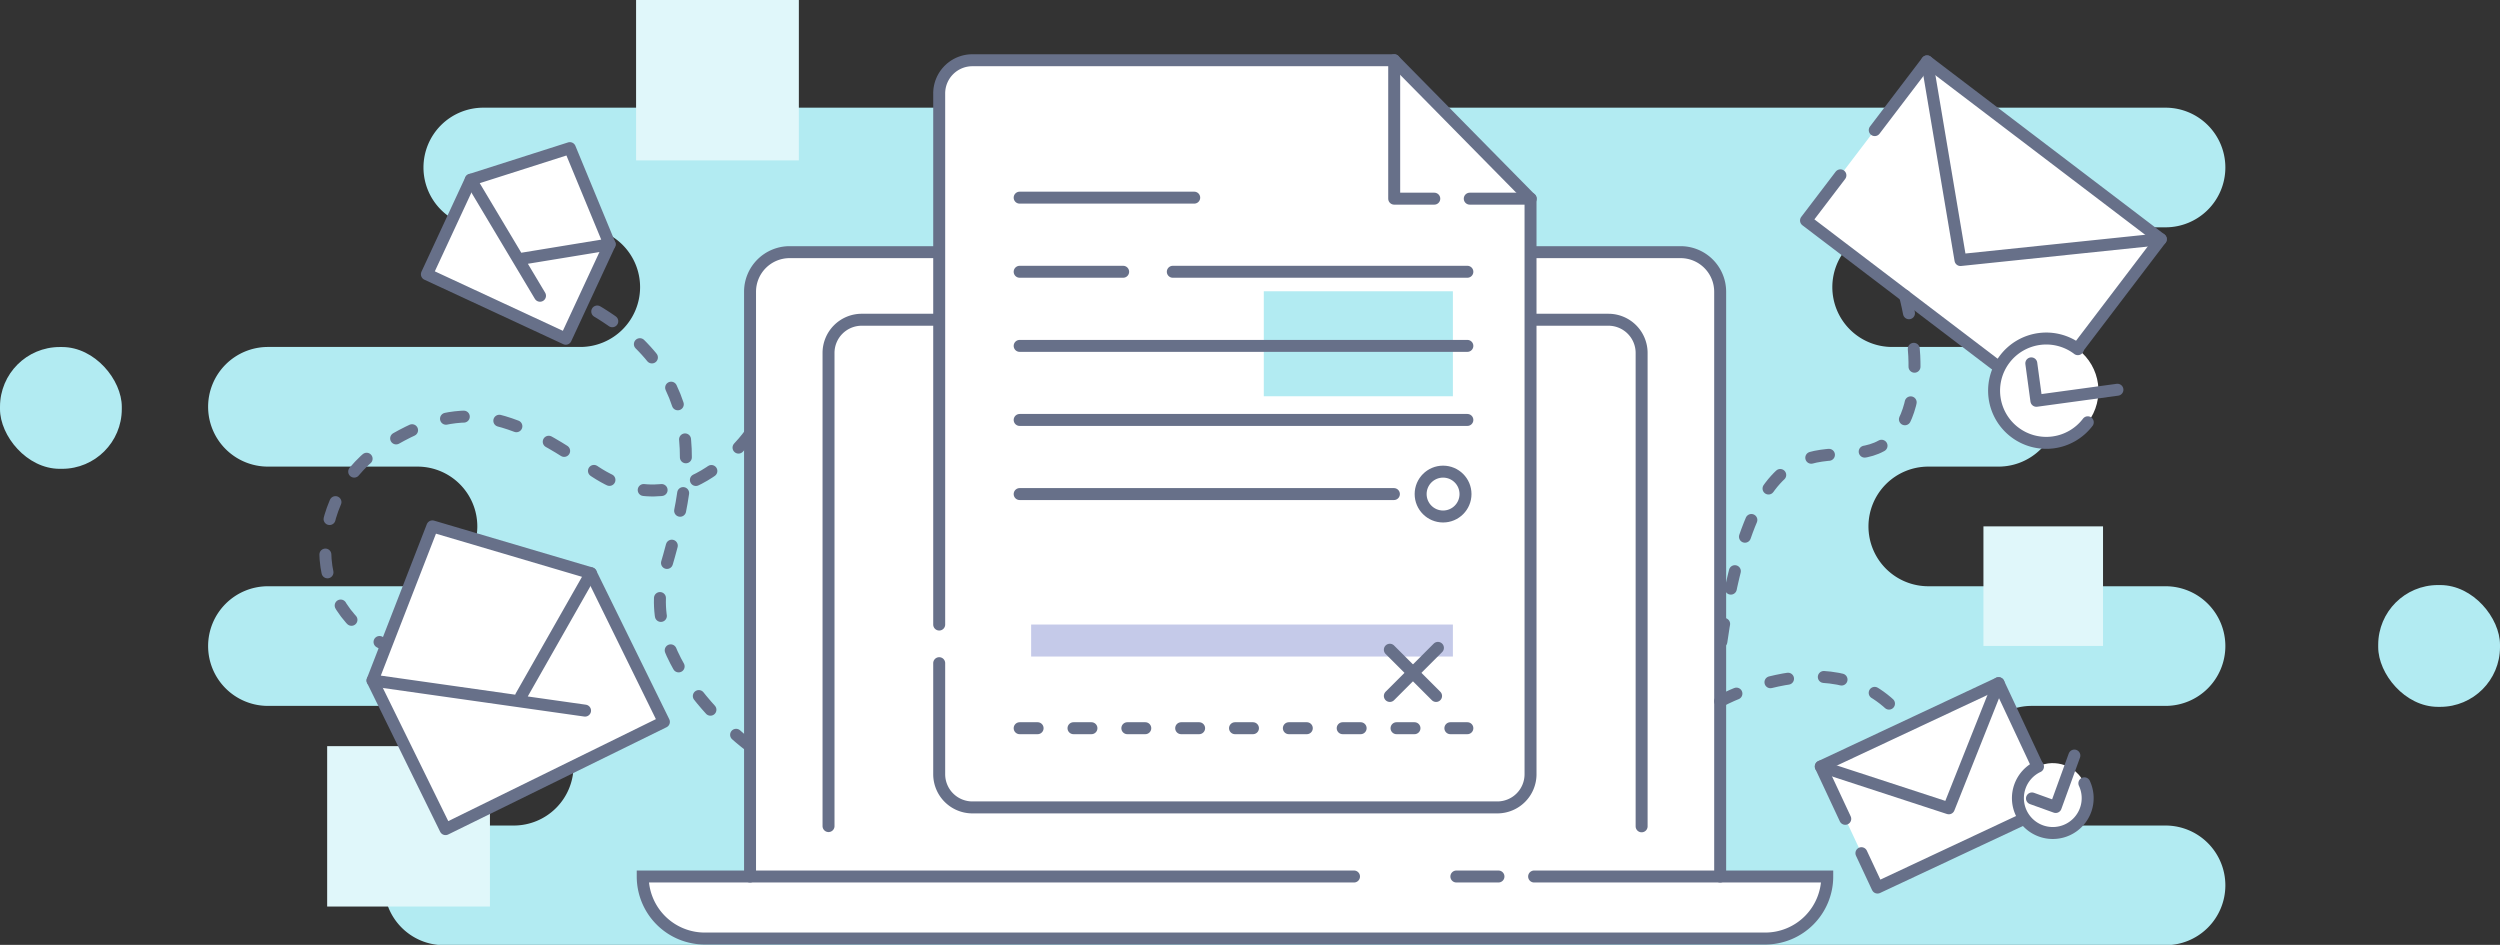 <svg xmlns="http://www.w3.org/2000/svg" viewBox="0 0 417.91 157.95"><rect x="0" y="0" width="417.91" height="157.95" fill="#333333" stroke="none"/><title>never miss a beat</title><g id="Layer_2" data-name="Layer 2"><g id="Layer_2-2" data-name="Layer 2"><path d="M80.79,38H97a10,10,0,0,1,10,10h0A10,10,0,0,1,97,58H44.79a10,10,0,0,0-10,10h0a10,10,0,0,0,10,10h25a10,10,0,0,1,10,10h0a10,10,0,0,1-10,10h-25a10,10,0,0,0-10,10h0a10,10,0,0,0,10,10H85.88a10,10,0,0,1,10,10h0a10,10,0,0,1-10,10H74.22a10,10,0,0,0-10,10h0a10,10,0,0,0,10,10H362a10,10,0,0,0,10-10h0a10,10,0,0,0-10-10H339.62a10,10,0,0,1-10-10h0a10,10,0,0,1,10-10H362a10,10,0,0,0,10-10h0a10,10,0,0,0-10-10H322.34a10,10,0,0,1-10-10h0a10,10,0,0,1,10-10h11.74a10,10,0,0,0,10-10h0a10,10,0,0,0-10-10H316.3a10,10,0,0,1-10-10h0a10,10,0,0,1,10-10H362a10,10,0,0,0,10-10h0a10,10,0,0,0-10-10H80.79a10,10,0,0,0-10,10h0A10,10,0,0,0,80.79,38Z" style="fill:#b2ebf2"/><rect y="58.01" width="20.36" height="20.36" rx="9.99" ry="9.99" style="fill:#b2ebf2"/><rect x="397.55" y="97.8" width="20.36" height="20.36" rx="9.99" ry="9.99" style="fill:#b2ebf2"/><rect x="331.56" y="87.99" width="19.99" height="19.99" style="fill:#e0f7fa"/><rect x="106.33" width="27.21" height="26.81" style="fill:#e0f7fa"/><rect x="54.69" y="124.73" width="27.21" height="26.81" style="fill:#e0f7fa"/><path d="M287.55,146.52V48.77a6.62,6.62,0,0,0-6.62-6.62H132a6.62,6.62,0,0,0-6.62,6.62v97.75H107.43a10.37,10.37,0,0,0,10.37,10.37h177.3a10.37,10.37,0,0,0,10.37-10.37Z" style="fill:#fff"/><path d="M256.45,146.52h49a10.37,10.37,0,0,1-10.37,10.37H117.81a10.37,10.37,0,0,1-10.37-10.37h118.9" style="fill:none;stroke:#677089;stroke-linecap:round;stroke-miterlimit:10;stroke-width:2px"/><line x1="243.45" y1="146.52" x2="250.49" y2="146.52" style="fill:none;stroke:#677089;stroke-linecap:round;stroke-miterlimit:10;stroke-width:2px"/><path d="M287.55,146.52V48.77a6.62,6.62,0,0,0-6.62-6.62H132a6.62,6.62,0,0,0-6.62,6.62v97.75" style="fill:none;stroke:#677089;stroke-linecap:round;stroke-miterlimit:10;stroke-width:2px"/><path d="M274.42,138.13V59a5.55,5.55,0,0,0-5.55-5.55H144A5.55,5.55,0,0,0,138.5,59v79.09" style="fill:none;stroke:#677089;stroke-linecap:round;stroke-miterlimit:10;stroke-width:2px"/><rect x="66.29" y="103.37" width="40.67" height="27.68" transform="translate(-42.8 50.2) rotate(-26.16)" style="fill:#fff"/><rect x="66.29" y="103.37" width="40.67" height="27.68" transform="translate(-42.8 50.2) rotate(-26.16)" style="fill:none;stroke:#677089;stroke-linecap:round;stroke-linejoin:round;stroke-width:2px"/><polygon points="72.28 87.99 62.27 113.75 87.09 116.39 98.78 95.82 72.28 87.99" style="fill:#fff"/><polyline points="97.8 118.79 62.27 113.75 72.28 87.99 98.78 95.82 87.09 116.39" style="fill:none;stroke:#677089;stroke-linecap:round;stroke-linejoin:round;stroke-width:2px"/><rect x="73.83" y="34.63" width="25.6" height="17.42" transform="translate(26.32 -32.46) rotate(24.91)" style="fill:#fff"/><rect x="73.83" y="34.63" width="25.6" height="17.42" transform="translate(26.32 -32.46) rotate(24.91)" style="fill:none;stroke:#677089;stroke-linecap:round;stroke-linejoin:round;stroke-width:2px"/><polygon points="95.26 24.76 78.69 30.05 87.21 43.25 101.91 40.84 95.26 24.76" style="fill:#fff"/><polyline points="90.27 49.44 78.69 30.05 95.26 24.76 101.91 40.84 87.21 43.25" style="fill:none;stroke:#677089;stroke-linecap:round;stroke-linejoin:round;stroke-width:2px"/><path d="M125.37,72.52s-11.44,16.6-26.59,5.85S75.62,67.29,64,74.62s-14,25.67,0,33" style="fill:none;stroke:#677089;stroke-linecap:round;stroke-linejoin:round;stroke-width:2px;stroke-dasharray:3,6"/><path d="M125.37,124.73S106.52,111,111,95.82s9-33.18-13.64-45.15" style="fill:none;stroke:#677089;stroke-linecap:round;stroke-linejoin:round;stroke-width:2px;stroke-dasharray:3,6"/><path d="M232.45,10.07H162.58A5.55,5.55,0,0,0,157,15.62V129.41a5.55,5.55,0,0,0,5.55,5.55h87.75a5.55,5.55,0,0,0,5.55-5.55V33.21Z" style="fill:#fff"/><path d="M157,110.86v18.56a5.55,5.55,0,0,0,5.55,5.55h87.75a5.55,5.55,0,0,0,5.55-5.55V33.21L233.06,10.07H162.58A5.55,5.55,0,0,0,157,15.62V104.4" style="fill:none;stroke:#677089;stroke-linecap:round;stroke-linejoin:round;stroke-width:2px"/><line x1="245.69" y1="33.21" x2="255.89" y2="33.21" style="fill:none;stroke:#677089;stroke-linecap:round;stroke-linejoin:round;stroke-width:2px"/><polyline points="233.06 10.07 233.06 33.21 239.76 33.21" style="fill:none;stroke:#677089;stroke-linecap:round;stroke-linejoin:round;stroke-width:2px"/><rect x="172.37" y="104.4" width="70.5" height="5.35" style="fill:#c5cae9"/><rect x="211.26" y="48.69" width="31.61" height="17.55" style="fill:#b2ebf2"/><line x1="170.45" y1="33.04" x2="199.63" y2="33.04" style="fill:none;stroke:#677089;stroke-linecap:round;stroke-linejoin:round;stroke-width:2px"/><line x1="196.05" y1="45.43" x2="245.29" y2="45.43" style="fill:none;stroke:#677089;stroke-linecap:round;stroke-linejoin:round;stroke-width:2px"/><line x1="170.45" y1="45.43" x2="187.75" y2="45.43" style="fill:none;stroke:#677089;stroke-linecap:round;stroke-linejoin:round;stroke-width:2px"/><line x1="170.45" y1="57.82" x2="245.29" y2="57.82" style="fill:none;stroke:#677089;stroke-linecap:round;stroke-linejoin:round;stroke-width:2px"/><line x1="170.45" y1="70.2" x2="245.29" y2="70.2" style="fill:none;stroke:#677089;stroke-linecap:round;stroke-linejoin:round;stroke-width:2px"/><line x1="170.45" y1="82.59" x2="233.01" y2="82.59" style="fill:none;stroke:#677089;stroke-linecap:round;stroke-linejoin:round;stroke-width:2px"/><circle cx="241.23" cy="82.59" r="3.75" style="fill:none;stroke:#677089;stroke-linecap:round;stroke-linejoin:round;stroke-width:2px"/><line x1="170.45" y1="121.73" x2="245.29" y2="121.73" style="fill:none;stroke:#677089;stroke-linecap:round;stroke-linejoin:round;stroke-width:2px;stroke-dasharray:3,6"/><line x1="232.33" y1="108.61" x2="240.06" y2="116.34" style="fill:none;stroke:#677089;stroke-linecap:round;stroke-linejoin:round;stroke-width:2px"/><line x1="232.33" y1="116.34" x2="240.37" y2="108.3" style="fill:none;stroke:#677089;stroke-linecap:round;stroke-linejoin:round;stroke-width:2px"/><rect x="307.01" y="21.71" width="49.1" height="33.42" transform="translate(90.92 -192.88) rotate(37.26)" style="fill:#fff"/><polyline points="313.39 21.75 322.13 10.26 361.21 39.98 340.98 66.58 301.9 36.86 307.65 29.31" style="fill:none;stroke:#677089;stroke-linecap:round;stroke-linejoin:round;stroke-width:2px"/><polyline points="322.13 10.26 327.72 43.47 361.21 39.98" style="fill:none;stroke:#677089;stroke-linecap:round;stroke-linejoin:round;stroke-width:2px"/><circle cx="342.05" cy="65.32" r="8.72" transform="translate(82.99 298.02) rotate(-52.74)" style="fill:#fff"/><path d="M349,70.59a8.72,8.72,0,1,1-1.66-12.22" style="fill:none;stroke:#677089;stroke-linecap:round;stroke-linejoin:round;stroke-width:2px"/><polyline points="339.56 60.74 340.41 67 353.96 65.15" style="fill:none;stroke:#677089;stroke-linecap:round;stroke-linejoin:round;stroke-width:2px"/><rect x="307.56" y="120.11" width="32.83" height="22.35" transform="translate(-25.1 149.87) rotate(-25.11)" style="fill:#fff"/><polyline points="308.46 136.88 304.37 128.13 334.09 114.2 343.57 134.44 313.85 148.37 311.16 142.62" style="fill:none;stroke:#677089;stroke-linecap:round;stroke-linejoin:round;stroke-width:2px"/><polyline points="304.37 128.13 325.77 135.12 334.09 114.2" style="fill:none;stroke:#677089;stroke-linecap:round;stroke-linejoin:round;stroke-width:2px"/><circle cx="343.16" cy="133.41" r="5.83" transform="translate(-24.19 158.22) rotate(-25.11)" style="fill:#fff"/><path d="M348.43,130.94a5.83,5.83,0,1,1-7.75-2.8" style="fill:none;stroke:#677089;stroke-linecap:round;stroke-linejoin:round;stroke-width:2px"/><polyline points="339.67 133.47 343.64 134.9 346.76 126.3" style="fill:none;stroke:#677089;stroke-linecap:round;stroke-linejoin:round;stroke-width:2px"/><path d="M318.45,49.44s5.18,18.62-3.16,24.59-21.67-8.72-27.74,34.58" style="fill:none;stroke:#677089;stroke-linecap:round;stroke-linejoin:round;stroke-width:2px;stroke-dasharray:3,6"/><path d="M287.55,117.21s21.24-11.76,31.68,4.52" style="fill:none;stroke:#677089;stroke-linecap:round;stroke-linejoin:round;stroke-width:2px;stroke-dasharray:3,6"/></g></g></svg>